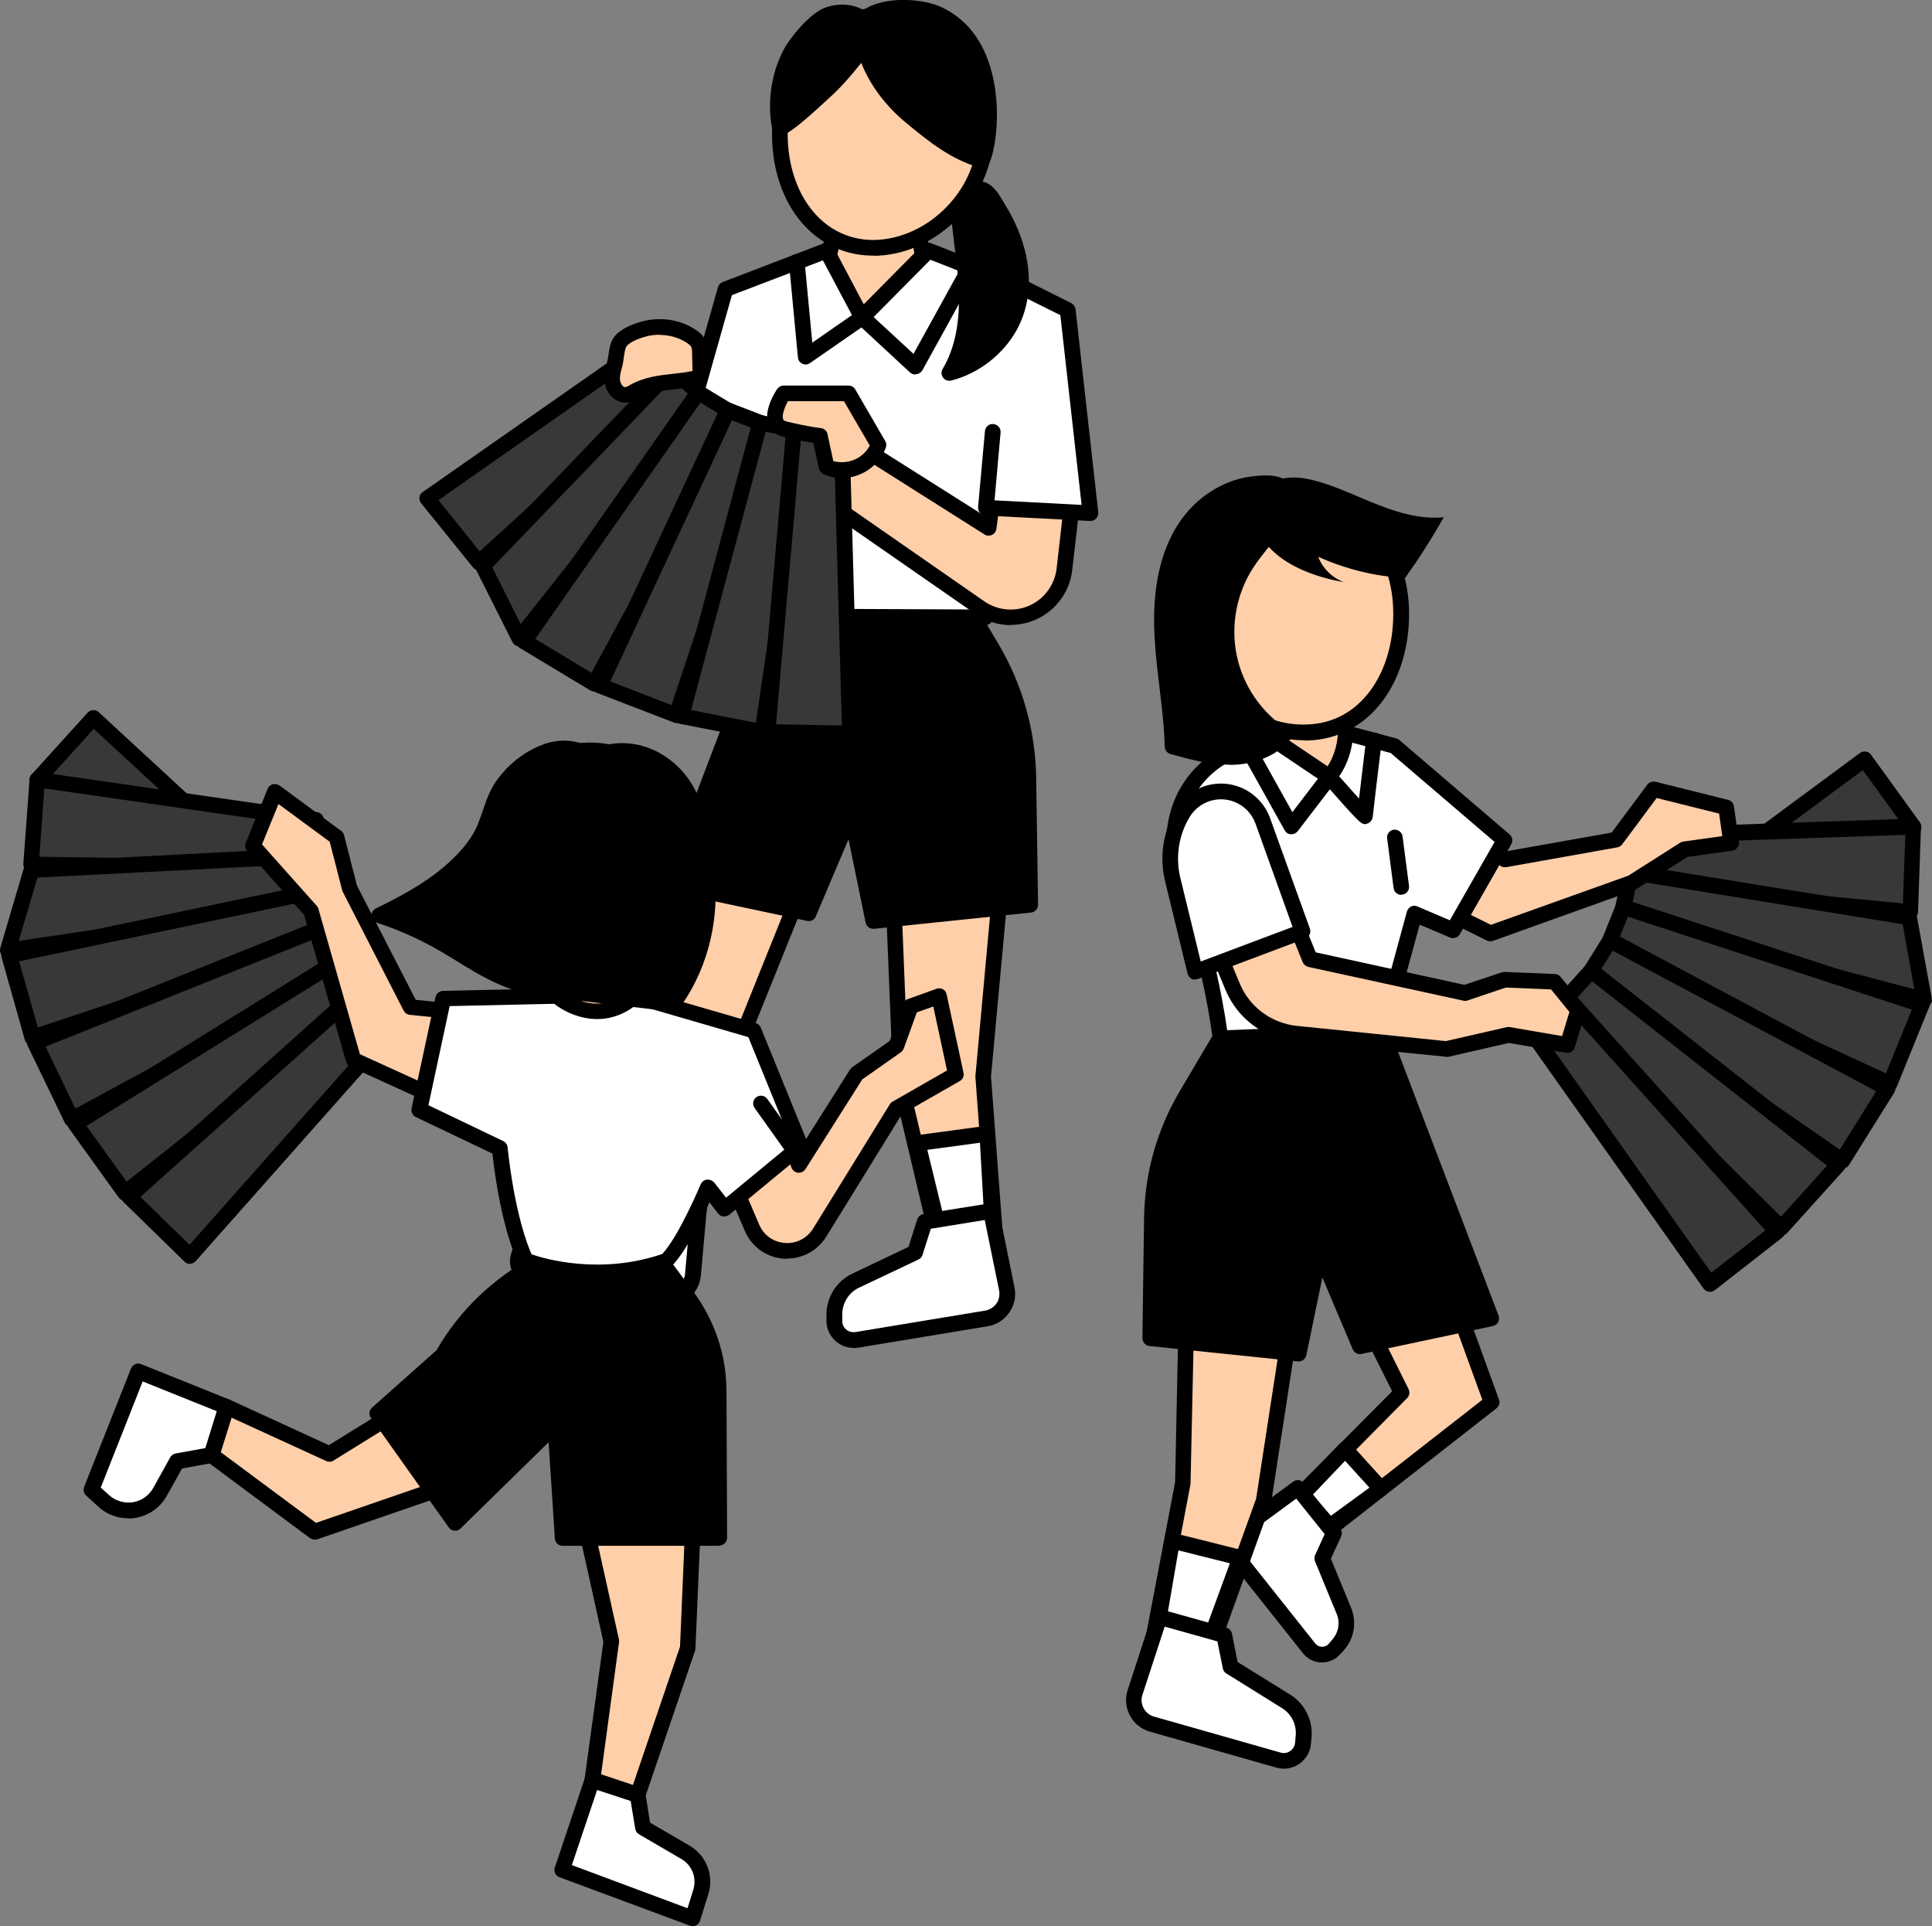 <?xml version="1.0" encoding="UTF-8"?>
<svg id="_圖層_2" data-name="圖層 2" xmlns="http://www.w3.org/2000/svg" viewBox="0 0 92.76 92.47">
  <rect x="0" y="0" width="92.76" height="92.47" fill="#808080" stroke="none"/>
  <defs>
    <style>
      .cls-1 {
        fill: #000;
      }

      .cls-1, .cls-2, .cls-3, .cls-4 {
        stroke-width: 0px;
      }

      .cls-2 {
        fill: #fecfa9;
      }

      .cls-3 {
        fill: #383838;
      }

      .cls-4 {
        fill: #fff;
      }
    </style>
  </defs>
  <g id="_圖層_5" data-name="圖層 5">
    <g>
      <g>
        <g>
          <polygon class="cls-2" points="42.9 43.27 43.26 52.06 45.1 59.81 47.78 59.44 47.2 51.65 48.09 42 42.9 43.27"/>
          <path class="cls-1" d="M45.1,60.18c-.17,0-.32-.12-.37-.29l-1.84-7.75-.36-8.87c0-.18.11-.34.29-.38l5.19-1.26c.12-.03.24,0,.33.08.09.08.14.2.13.32l-.89,9.65.58,7.73c.01.2-.13.37-.32.4l-2.69.36s-.03,0-.05,0ZM43.29,43.56l.34,8.49,1.75,7.34,2-.27-.55-7.44.84-9.19-4.38,1.07Z"/>
        </g>
        <g>
          <polygon class="cls-4" points="47.4 54.43 44.06 54.88 45.01 58.78 47.62 58.36 47.4 54.43"/>
          <path class="cls-1" d="M45.01,59.15c-.17,0-.32-.12-.36-.29l-.95-3.9c-.03-.1,0-.21.05-.3.06-.09.15-.15.26-.16l3.34-.45c.11-.01.21.02.29.08.08.07.13.16.13.27l.22,3.93c.01.19-.12.36-.31.39l-2.61.42s-.04,0-.06,0ZM44.52,55.19l.77,3.16,1.94-.31-.18-3.18-2.52.34Z"/>
        </g>
        <g>
          <path class="cls-4" d="M47.58,58.15l-3.18.51-.47,1.48-2.89,1.37c-.59.3-.96.9-.98,1.56v.33c-.02.58.49,1.02,1.06.93l6.23-1.03c.67-.11,1.11-.75.97-1.41l-.76-3.73Z"/>
          <path class="cls-1" d="M40.98,64.71c-.31,0-.61-.11-.85-.32-.29-.25-.46-.62-.45-1.01v-.33c.03-.8.48-1.52,1.19-1.88l2.75-1.31.42-1.32c.04-.13.16-.23.3-.26l3.18-.51c.21-.03.39.1.43.3l.76,3.74c.08.42,0,.85-.25,1.2-.24.35-.61.59-1.03.66l-6.23,1.03c-.07.01-.14.02-.21.02ZM44.69,58.99l-.4,1.26c-.03.1-.1.18-.2.22l-2.89,1.37c-.45.23-.75.71-.76,1.23v.33c-.01.16.06.32.18.42.12.11.29.15.45.13l6.23-1.03c.22-.04.41-.16.54-.34.13-.18.17-.41.13-.63l-.69-3.38-2.59.42ZM43.93,60.14h0,0Z"/>
        </g>
        <g>
          <polygon class="cls-2" points="33.39 41.79 31.21 50.32 30.75 58.27 33.43 58.69 35.11 51.06 38.73 42.07 33.39 41.79"/>
          <path class="cls-1" d="M33.43,59.06s-.04,0-.06,0l-2.68-.42c-.19-.03-.33-.2-.32-.39l.46-7.95,2.19-8.6c.04-.17.18-.31.38-.28l5.33.28c.12,0,.23.07.3.17.06.1.08.23.03.34l-3.62,8.99-1.66,7.57c-.04.17-.19.29-.37.29ZM31.15,57.95l2,.31,1.6-7.29,3.44-8.56-4.5-.23-2.11,8.23-.43,7.54Z"/>
        </g>
        <g>
          <polygon class="cls-4" points="34.5 53.78 31.18 53.25 30.97 57.26 33.59 57.6 34.5 53.78"/>
          <path class="cls-1" d="M33.59,57.98s-.03,0-.05,0l-2.62-.34c-.19-.03-.34-.2-.33-.39l.21-4.01c0-.11.06-.21.14-.27.08-.07.19-.1.29-.08l3.33.53c.1.02.2.08.25.16.06.09.08.19.05.29l-.91,3.83c-.04.17-.19.29-.37.29ZM31.36,56.93l1.95.25.74-3.1-2.51-.4-.17,3.25Z"/>
        </g>
        <g>
          <path class="cls-4" d="M33.61,57.39l-3.19-.42-.88,1.28-3.16.49c-.65.12-1.18.59-1.38,1.21l-.1.31c-.18.55.19,1.13.76,1.2l6.27.8c.67.09,1.28-.4,1.34-1.07l.34-3.8Z"/>
          <path class="cls-1" d="M32.09,62.65c-.07,0-.14,0-.2-.01l-6.27-.8c-.38-.05-.72-.26-.93-.59s-.26-.73-.14-1.09l.1-.31c.25-.76.89-1.32,1.67-1.47l3.01-.46.79-1.15c.08-.12.22-.18.36-.16l3.19.42c.2.03.34.21.32.41l-.34,3.8c-.04.43-.24.81-.58,1.08-.28.23-.62.34-.98.34ZM30.6,57.37l-.75,1.09c-.06.09-.15.14-.25.16l-3.16.49c-.5.09-.92.46-1.08.96l-.1.31c-.05.16-.03.32.06.46.09.14.23.23.39.25l6.27.8c.22.03.44-.03.61-.17s.28-.34.3-.56l.31-3.44-2.6-.34Z"/>
        </g>
        <g>
          <path class="cls-1" d="M45.9,28.23l1.71,2.89c1.12,1.89,1.72,4.03,1.75,6.23l.09,6.08-7.53.78-1.06-5.18-2.04,4.81-6.65-1.41,5.53-14.51,8.2.32Z"/>
          <path class="cls-1" d="M41.93,44.59c-.18,0-.33-.12-.37-.3l-.82-4-1.57,3.7c-.07.17-.24.26-.42.22l-6.65-1.41c-.11-.02-.2-.09-.25-.19-.05-.1-.06-.21-.02-.31l5.53-14.51c.06-.15.21-.26.37-.24l8.2.32c.13,0,.24.07.31.18l1.71,2.89c1.15,1.94,1.77,4.16,1.8,6.41l.09,6.08c0,.19-.14.36-.34.38l-7.53.78s-.03,0-.04,0ZM40.86,38.65s.02,0,.04,0c.16.02.3.14.33.3l.99,4.85,6.85-.71-.08-5.74c-.03-2.12-.62-4.21-1.7-6.04l-1.61-2.72-7.72-.3-5.28,13.85,5.92,1.26,1.92-4.52c.06-.14.2-.23.35-.23Z"/>
        </g>
        <g>
          <path class="cls-2" d="M39.56,13.4l.55-2.54,3.96-.09.29,2.04s-.47,2.66-1.98,2.7-2.8-.78-2.82-2.1Z"/>
          <path class="cls-1" d="M42.26,15.88c-.94,0-1.79-.31-2.36-.85-.46-.44-.71-1-.72-1.62,0-.03,0-.06,0-.09l.55-2.54c.04-.17.18-.29.36-.3l3.96-.09c.18-.04.35.13.38.32l.29,2.04s0,.08,0,.12c-.02.12-.55,2.96-2.34,3.01-.04,0-.09,0-.13,0ZM39.94,13.44c.02.41.18.76.48,1.05.45.43,1.17.66,1.95.64.96-.03,1.48-1.64,1.62-2.33l-.24-1.65-3.33.08-.48,2.21Z"/>
        </g>
        <g>
          <polygon class="cls-4" points="36.05 20.73 37.2 29.59 47.32 29.64 50.5 19.2 49.03 13.78 44.57 12.03 41.39 15.25 39.69 12.03 34.83 13.89 32.09 23.58 37.21 25.25 36.05 20.73"/>
          <path class="cls-1" d="M47.32,30.01h0l-10.12-.04c-.19,0-.35-.14-.37-.33l-.56-4.3-4.3-1.41c-.19-.06-.3-.27-.24-.46l2.74-9.68c.03-.11.12-.21.23-.25l4.85-1.86c.18-.07.38,0,.46.17l1.46,2.76,2.82-2.85c.11-.11.27-.14.4-.09l4.46,1.75c.11.04.19.14.23.25l1.47,5.42c.02.07.02.14,0,.21l-3.18,10.44c-.05.16-.19.27-.36.27ZM37.53,29.22l9.51.04,3.07-10.07-1.39-5.13-4.05-1.59-3.01,3.04c-.08.09-.21.12-.32.11-.12-.02-.22-.09-.28-.2l-1.55-2.92-4.37,1.67-2.59,9.16,3.61,1.19-.49-3.74c-.03-.2.11-.38.3-.42.19-.04.38.08.43.28l1.16,4.53c.03.13,0,.27-.11.37-.1.09-.24.12-.37.08h-.03s.47,3.61.47,3.61Z"/>
        </g>
        <g>
          <path class="cls-2" d="M47.94,21.73l-.47,3.62-6.4-4.05-4.06.91,10.04,6.97c.83.58,1.93.62,2.8.1h0c.69-.41,1.15-1.13,1.25-1.93l.63-5.48-3.79-.13Z"/>
          <path class="cls-1" d="M48.53,30.01c-.59,0-1.19-.18-1.69-.53l-10.04-6.97c-.12-.08-.18-.23-.15-.38.03-.15.14-.26.29-.29l4.06-.91c.1-.02.2,0,.28.05l5.9,3.73.4-3.04c.02-.19.17-.33.38-.33l3.79.13c.1,0,.2.05.27.13.07.08.1.18.09.29l-.63,5.48c-.1.91-.64,1.74-1.43,2.21-.47.28-.99.42-1.52.42ZM37.92,22.38l9.34,6.49c.71.49,1.65.53,2.4.08.59-.35.99-.97,1.07-1.65l.58-5.08-3.04-.11-.43,3.28c-.02.13-.1.24-.21.29-.12.05-.25.05-.36-.02l-6.26-3.96-3.08.69Z"/>
        </g>
        <g>
          <polyline class="cls-4" points="47.65 20.73 47.32 24.37 52.34 24.64 51.24 14.89 49.03 13.78 47.62 13.23"/>
          <path class="cls-1" d="M52.34,25.01s-.01,0-.02,0l-5.01-.26c-.1,0-.2-.05-.26-.13-.07-.08-.1-.18-.09-.28l.33-3.64c.02-.21.2-.37.41-.34.21.02.36.2.34.41l-.29,3.25,4.18.22-1.02-9.11-2.03-1.01-1.38-.54c-.19-.08-.29-.29-.21-.49.08-.19.29-.29.49-.21l1.41.55,2.24,1.12c.11.06.19.17.21.29l1.09,9.75c.01.11-.02.22-.1.3-.07.08-.17.12-.27.12Z"/>
        </g>
        <g>
          <g>
            <polygon class="cls-3" points="23 27.01 20.51 23.93 31.22 16.44 32.65 18.21 23 27.01"/>
            <path class="cls-1" d="M23,27.38s-.02,0-.03,0c-.1,0-.2-.06-.26-.14l-2.49-3.08c-.07-.08-.09-.18-.08-.29.01-.1.07-.2.16-.25l10.71-7.49c.16-.11.38-.08.51.07l1.43,1.77c.12.15.11.38-.04.51l-9.65,8.8c-.07.06-.16.1-.25.1ZM21.05,24.01l1.98,2.46,9.1-8.29-.99-1.23-10.09,7.06Z"/>
          </g>
          <g>
            <polygon class="cls-3" points="24.94 30.65 23.19 27.17 32.26 17.74 33.98 19.23 24.94 30.65"/>
            <path class="cls-1" d="M24.94,31.03s-.03,0-.04,0c-.13-.01-.24-.09-.3-.21l-1.75-3.48c-.07-.14-.05-.31.06-.43l9.07-9.44c.14-.14.37-.15.52-.02l1.72,1.5c.15.13.17.36.05.51l-9.04,11.42c-.07.09-.18.14-.29.14ZM23.64,27.24l1.36,2.72,8.46-10.68-1.18-1.03-8.64,8.99Z"/>
          </g>
          <g>
            <polygon class="cls-3" points="28.54 32.82 25.15 30.78 33.51 18.83 35.47 20 28.54 32.82"/>
            <path class="cls-1" d="M28.54,33.2c-.07,0-.13-.02-.19-.05l-3.39-2.04c-.09-.05-.15-.14-.17-.24s0-.21.06-.29l8.36-11.95c.11-.16.33-.21.5-.11l1.95,1.18c.17.1.23.32.14.5l-6.92,12.82c-.05.09-.13.16-.23.18-.03,0-.07.01-.1.01ZM25.69,30.67l2.71,1.63,6.57-12.16-1.34-.81-7.93,11.34Z"/>
          </g>
          <g>
            <polygon class="cls-3" points="32.47 34.33 28.78 32.91 34.94 19.69 37.06 20.51 32.47 34.33"/>
            <path class="cls-1" d="M32.47,34.71s-.09,0-.13-.03l-3.69-1.42c-.1-.04-.17-.11-.21-.21-.04-.1-.04-.21,0-.3l6.16-13.22c.08-.18.29-.27.47-.19l2.13.82c.19.07.28.28.22.47l-4.59,13.83c-.03.1-.1.18-.2.22-.05.02-.11.04-.16.04ZM29.29,32.71l2.95,1.14,4.36-13.11-1.46-.56-5.84,12.54Z"/>
          </g>
          <g>
            <polygon class="cls-3" points="36.6 35.14 32.72 34.38 36.49 20.29 38.73 20.73 36.6 35.14"/>
            <path class="cls-1" d="M36.6,35.51s-.05,0-.07,0l-3.88-.76c-.1-.02-.19-.08-.25-.17-.05-.09-.07-.19-.04-.29l3.77-14.09c.05-.19.23-.31.43-.27l2.24.44c.2.04.33.22.3.42l-2.12,14.41c-.01.1-.07.19-.15.25-.06.05-.14.07-.22.07ZM33.19,34.09l3.1.61,2.01-13.67-1.54-.3-3.58,13.36Z"/>
          </g>
          <g>
            <polygon class="cls-3" points="40.81 35.21 36.86 35.14 38.12 20.61 40.4 20.65 40.81 35.21"/>
            <path class="cls-1" d="M40.81,35.59h0l-3.96-.07c-.1,0-.2-.05-.27-.12-.07-.08-.1-.18-.1-.28l1.27-14.53c.02-.2.19-.36.38-.34l2.28.04c.2,0,.36.16.37.36l.41,14.56c0,.1-.04.2-.11.27-.07.07-.17.11-.27.11ZM37.26,34.77l3.16.06-.39-13.81-1.57-.03-1.2,13.78Z"/>
          </g>
        </g>
        <g>
          <path class="cls-2" d="M42.18,21.36l-1.44-2.48h-3.12s-.99,1.46.08,1.72,1.66.32,1.66.32l.33,1.51.08.03c.97.36,2.04-.13,2.41-1.1h0Z"/>
          <path class="cls-1" d="M40.42,22.95c-.26,0-.52-.04-.78-.14-.12-.04-.29-.18-.32-.3l-.27-1.25c-.28-.04-.77-.13-1.44-.29-.45-.11-.63-.38-.71-.58-.26-.67.3-1.54.41-1.71.07-.1.19-.17.31-.17h3.12c.13,0,.26.07.32.18l1.44,2.48c.06.1.07.21.03.32-.34.9-1.2,1.46-2.11,1.46ZM40.01,22.14c.73.18,1.43-.14,1.75-.75l-1.24-2.13h-2.69c-.16.29-.3.68-.23.86,0,.02.03.09.19.12,1.02.25,1.6.31,1.61.31.16.02.3.13.33.29l.28,1.3Z"/>
        </g>
        <path class="cls-1" d="M43.94,17.98c-.09,0-.18-.04-.25-.1l-2.33-2.16-2.47,1.71c-.11.08-.25.09-.37.03s-.2-.17-.21-.3l-.43-4.55c-.02-.21.13-.39.34-.41.2-.01.39.13.41.34l.37,3.91,2.19-1.52c.14-.1.34-.09.47.03l2.2,2.03,2.41-4.37c.1-.18.33-.25.51-.15.18.1.25.33.15.51l-2.64,4.79c-.06.1-.15.17-.27.19-.02,0-.04,0-.06,0Z"/>
        <g>
          <path class="cls-1" d="M48.91,12.36c.24,1.12.15,2.27-.43,3.32-.61,1.09-1.68,1.91-2.89,2.22.63-1.06.84-2.32.83-3.55s-.21-2.45-.34-3.67c-.04-.38-.07-.79.1-1.13s.62-.6,1-.46c.36.13.59.62.78.93.44.72.79,1.52.96,2.34Z"/>
          <path class="cls-1" d="M45.58,18.28c-.12,0-.23-.05-.3-.15-.09-.12-.1-.29-.02-.42.52-.87.79-2,.78-3.35,0-.87-.11-1.75-.22-2.61-.04-.34-.08-.68-.12-1.02-.04-.44-.07-.91.13-1.33.23-.48.88-.86,1.46-.65.43.15.69.6.88.93l.09.15c.49.79.84,1.64,1.01,2.46h0c.27,1.3.11,2.54-.47,3.58-.66,1.17-1.83,2.07-3.13,2.4-.03,0-.06.01-.09.01ZM46.95,9.43c-.17,0-.37.14-.44.29-.12.25-.1.58-.06.93.04.34.08.67.12,1.01.11.88.22,1.79.22,2.7,0,1.09-.15,2.05-.47,2.87.76-.38,1.41-.99,1.83-1.73.5-.9.63-1.93.39-3.06h0c-.15-.74-.47-1.5-.91-2.22l-.1-.17c-.13-.22-.32-.54-.49-.6-.03,0-.06-.01-.09-.01Z"/>
        </g>
        <g>
          <path class="cls-2" d="M37.44,6.15c-.09,3.09,1.62,5.65,4.35,5.74s5.43-2.35,5.53-5.44-2.04-5.67-4.77-5.75c-2.73-.08-5.01,2.36-5.11,5.45Z"/>
          <path class="cls-1" d="M41.92,12.27s-.1,0-.14,0c-2.83-.08-4.82-2.66-4.71-6.12.05-1.59.64-3.06,1.67-4.16,1.04-1.11,2.39-1.68,3.83-1.65,2.93.09,5.23,2.84,5.13,6.14-.05,1.57-.72,3.05-1.89,4.17-1.09,1.04-2.5,1.63-3.88,1.63ZM37.82,6.17c-.09,3.03,1.59,5.28,3.99,5.35,1.2.03,2.49-.48,3.48-1.43,1.03-.98,1.62-2.28,1.66-3.65.09-2.88-1.89-5.29-4.41-5.36-1.17-.04-2.37.47-3.26,1.42-.9.96-1.42,2.27-1.46,3.67h0Z"/>
        </g>
        <g>
          <path class="cls-1" d="M39.6,4.38c.7-.64,1.29-1.39,1.87-2.15.36,1.34,1.21,2.51,2.29,3.39,1.07.88,2.05,1.67,3.38,2.07.4-.7,1.04-5.5-2.07-6.99-.93-.45-2.82-.51-3.59.24-.49-.38-1.17-.43-1.74-.22-.58.21-1.48,1.27-1.77,1.81-.98,1.84-.52,3.61-.52,3.61.57-.26,1.7-1.35,2.16-1.77Z"/>
          <path class="cls-1" d="M47.14,8.07s-.07,0-.11-.02c-1.41-.42-2.43-1.25-3.5-2.13-.99-.81-1.75-1.82-2.18-2.9-.48.6-.95,1.15-1.49,1.64l-.23.21c-.75.69-1.53,1.39-2.02,1.62-.1.05-.22.05-.32,0-.1-.05-.17-.14-.2-.25-.02-.08-.48-1.94.55-3.88.28-.54,1.24-1.72,1.97-1.99.63-.23,1.31-.19,1.85.11,1.01-.69,2.87-.56,3.78-.12,1.11.54,1.89,1.49,2.3,2.84.61,1.97.23,4.17-.07,4.68-.07.12-.19.19-.32.19ZM41.47,1.86s.05,0,.07,0c.14.03.25.13.29.27.32,1.18,1.08,2.32,2.16,3.2.93.76,1.81,1.48,2.91,1.88.18-.67.37-2.28-.1-3.8-.35-1.14-.99-1.94-1.91-2.38-.88-.42-2.57-.41-3.17.18-.13.13-.34.14-.49.03-.36-.28-.89-.34-1.38-.16-.43.16-1.27,1.09-1.57,1.64-.58,1.1-.61,2.18-.56,2.8.46-.34,1.03-.88,1.39-1.2l.23-.21h0c.66-.6,1.22-1.3,1.83-2.1.07-.09.18-.15.3-.15Z"/>
        </g>
        <g>
          <path class="cls-2" d="M33.19,16.14c.13.08.25.18.32.31.09.16.1.35.1.54,0,.32.02.63.02.95,0,.05,0,.11-.03.14-.03.03-.07.05-.12.06-.99.26-2.09.13-2.98.62-.13.07-.26.16-.41.18-.3.04-.58-.21-.67-.51s-.02-.61.07-.9c.1-.34.08-.84.27-1.12.21-.31.74-.51,1.08-.6.78-.22,1.65-.12,2.33.33Z"/>
          <path class="cls-1" d="M30.03,19.33c-.46,0-.84-.38-.96-.79-.11-.39-.03-.78.07-1.11.03-.11.05-.24.07-.37.04-.28.08-.6.26-.86.27-.39.85-.62,1.29-.75.91-.26,1.89-.12,2.64.38h0c.14.09.32.23.44.44.14.25.15.52.15.71l.02.95c0,.07,0,.24-.11.39-.11.13-.24.17-.31.18-.41.11-.82.15-1.22.19-.61.07-1.19.13-1.67.4-.19.11-.34.2-.54.23-.04,0-.08,0-.12,0ZM31.67,16.07c-.24,0-.48.03-.71.1-.43.12-.77.3-.88.46-.07.1-.1.33-.13.54-.02.17-.05.34-.09.48-.07.23-.13.49-.07.69.04.13.14.27.25.24.05,0,.13-.05.21-.1.69-.38,1.37-.46,2.03-.53.34-.04.66-.07.97-.14l-.02-.81c0-.13,0-.28-.05-.36-.04-.07-.13-.13-.2-.18-.38-.25-.84-.38-1.31-.38Z"/>
        </g>
      </g>
      <g>
        <g>
          <g>
            <polygon class="cls-3" points="9.77 40.44 1.79 37.42 4.48 34.45 9.67 39.25 9.77 40.44"/>
            <path class="cls-1" d="M9.77,40.81s-.09,0-.13-.02l-7.98-3.01c-.12-.04-.2-.14-.23-.26-.03-.12,0-.25.09-.34l2.69-2.97c.07-.07.16-.12.26-.12.1,0,.2.03.27.1l5.19,4.79c.07.06.11.15.12.24l.1,1.19c.01.13-.04.25-.15.33-.07.05-.15.08-.23.08ZM2.44,37.27l6.91,2.61-.04-.45-4.81-4.44-2.06,2.28Z"/>
          </g>
          <g>
            <polygon class="cls-3" points="1.49 41.5 1.79 37.42 15.17 39.35 15 41.7 1.49 41.5"/>
            <path class="cls-1" d="M15,42.08h0l-13.51-.2c-.1,0-.2-.05-.27-.12-.07-.08-.1-.18-.1-.28l.3-4.08c0-.1.06-.2.14-.26.08-.06.18-.1.29-.08l13.38,1.93c.19.03.33.2.32.4l-.17,2.35c-.01.2-.18.35-.37.35ZM1.89,41.13l12.76.19.12-1.65-12.64-1.82-.24,3.28Z"/>
          </g>
          <g>
            <polygon class="cls-3" points=".37 45.63 1.52 41.76 15.05 41.07 15.28 43.41 .37 45.63"/>
            <path class="cls-1" d="M.37,46c-.11,0-.21-.05-.28-.13-.08-.1-.11-.23-.08-.35l1.14-3.86c.04-.15.18-.26.34-.27l13.53-.7c.18-.04.37.14.39.34l.24,2.34c.02.2-.12.38-.32.41L.43,46s-.04,0-.06,0ZM1.8,42.13l-.9,3.04,13.97-2.07-.16-1.63-12.9.66Z"/>
          </g>
          <g>
            <polygon class="cls-3" points="1.56 49.82 .45 45.88 15.22 42.78 15.86 45.05 1.56 49.82"/>
            <path class="cls-1" d="M1.56,50.19c-.06,0-.12-.01-.18-.04-.09-.05-.16-.13-.19-.23l-1.11-3.94c-.03-.1-.01-.21.04-.3s.14-.15.24-.17l14.77-3.1c.19-.03.38.07.44.27l.64,2.27c.05.19-.05.39-.24.46l-14.3,4.77s-.08.02-.12.02ZM.92,46.16l.9,3.17,13.58-4.53-.45-1.59-14.03,2.94Z"/>
          </g>
          <g>
            <polygon class="cls-3" points="3.45 53.74 1.68 50.05 15.68 44.44 16.71 46.56 3.45 53.74"/>
            <path class="cls-1" d="M3.45,54.11s-.08,0-.12-.02c-.1-.03-.18-.1-.22-.19l-1.78-3.69c-.04-.09-.05-.2-.01-.3s.11-.17.21-.21l14.01-5.61c.18-.07.39,0,.48.18l1.02,2.12c.09.18.02.4-.16.49l-13.25,7.18c-.06.03-.12.04-.18.04ZM2.19,50.25l1.43,2.97,12.59-6.82-.72-1.48-13.31,5.33Z"/>
          </g>
          <g>
            <polygon class="cls-3" points="6 57.27 3.61 53.95 16.43 45.99 17.8 47.9 6 57.27"/>
            <path class="cls-1" d="M6,57.64s-.03,0-.05,0c-.1-.01-.19-.07-.25-.15l-2.39-3.32c-.06-.08-.08-.19-.06-.29.02-.1.08-.19.17-.25l12.82-7.96c.17-.11.39-.06.5.1l1.38,1.91c.12.16.09.39-.07.51l-11.8,9.37c-.07.05-.15.08-.23.08ZM4.15,54.05l1.93,2.68,11.22-8.9-.96-1.34-12.18,7.56Z"/>
          </g>
          <g>
            <polygon class="cls-3" points="9.12 60.31 6.19 57.45 17.43 47.39 19.12 49.03 9.12 60.31"/>
            <path class="cls-1" d="M9.12,60.68c-.1,0-.19-.04-.26-.11l-2.93-2.86c-.07-.07-.12-.17-.11-.28,0-.1.05-.2.12-.27l11.24-10.07c.15-.13.37-.13.51.01l1.69,1.64c.14.14.15.37.02.52l-10,11.28c-.07.08-.16.12-.27.13h-.01ZM6.74,57.46l2.36,2.3,9.5-10.71-1.18-1.15-10.68,9.56Z"/>
          </g>
        </g>
        <g>
          <g>
            <g>
              <rect class="cls-2" x="26.75" y="45.93" width="3.73" height="4.38"/>
              <path class="cls-1" d="M30.47,50.68h-3.73c-.21,0-.38-.17-.38-.38v-4.38c0-.21.17-.38.38-.38h3.73c.21,0,.38.17.38.38v4.38c0,.21-.17.38-.38.38ZM27.12,49.93h2.98v-3.63h-2.98v3.63Z"/>
            </g>
            <g>
              <path class="cls-2" d="M33.5,41.66c.1,3.2-1.68,5.85-4.5,5.93-2.82.08-5.62-2.43-5.72-5.63-.1-3.2,2.11-5.86,4.94-5.95s5.19,2.44,5.28,5.64Z"/>
              <path class="cls-1" d="M28.86,47.97c-3.09,0-5.85-2.76-5.95-5.99-.1-3.4,2.28-6.24,5.3-6.33,1.49-.03,2.88.56,3.95,1.71,1.06,1.13,1.67,2.66,1.72,4.3.05,1.66-.39,3.21-1.23,4.37-.89,1.22-2.18,1.91-3.64,1.95-.05,0-.1,0-.15,0ZM28.36,36.4s-.08,0-.13,0c-2.61.08-4.66,2.57-4.57,5.56.09,2.89,2.6,5.38,5.33,5.26,1.24-.04,2.29-.61,3.05-1.65.74-1.02,1.13-2.4,1.08-3.9h0c-.04-1.46-.58-2.81-1.52-3.81-.89-.95-2.04-1.47-3.25-1.47Z"/>
            </g>
            <g>
              <path class="cls-4" d="M10.15,69.86l-1.65.3-.81,1.46c-.55.98-1.87,1.2-2.7.44l-.59-.53,2.25-5.68,4.23,1.7-.72,2.32Z"/>
              <path class="cls-1" d="M6.15,72.89c-.52,0-1.03-.19-1.42-.55l-.59-.54c-.12-.1-.15-.27-.1-.42l2.25-5.68c.04-.09.11-.17.2-.21.09-.04.2-.04.29,0l4.23,1.7c.18.07.28.27.22.46l-.72,2.32c-.04.13-.15.23-.29.26l-1.48.27-.73,1.31c-.32.57-.87.96-1.51,1.06-.12.02-.23.03-.35.03ZM4.84,71.42l.4.36c.31.28.73.4,1.14.34.42-.07.77-.32.98-.69l.81-1.46c.05-.1.15-.17.26-.19l1.43-.26.55-1.77-3.56-1.43-2.01,5.09ZM10.15,69.86h0,0Z"/>
            </g>
            <g>
              <polygon class="cls-2" points="18.74 67.98 15.8 69.8 10.87 67.54 10.15 69.86 15.1 73.54 21.42 71.35 18.74 67.98"/>
              <path class="cls-1" d="M15.1,73.91c-.08,0-.16-.03-.22-.07l-4.95-3.68c-.13-.09-.18-.26-.13-.41l.72-2.32c.03-.1.11-.19.21-.23.1-.04.21-.04.31,0l4.75,2.18,2.76-1.71c.16-.1.37-.06.49.09l2.68,3.37c.08.1.1.22.07.34-.03.12-.12.21-.24.25l-6.32,2.18s-.08.02-.12.02ZM10.59,69.71l4.58,3.4,5.63-1.94-2.14-2.69-2.65,1.64c-.11.07-.24.07-.35.02l-4.54-2.08-.52,1.66Z"/>
            </g>
            <g>
              <path class="cls-4" d="M30.62,86.17l.25,1.57,2.04,1.19c.66.38.96,1.17.74,1.9l-.4,1.28-6.27-2.33,1.45-4.32,2.18.72Z"/>
              <path class="cls-1" d="M33.26,92.47s-.09,0-.13-.02l-6.27-2.33c-.19-.07-.29-.28-.22-.47l1.45-4.32c.07-.2.28-.31.47-.24l2.18.72c.13.04.23.16.25.3l.22,1.39,1.89,1.1c.81.47,1.19,1.43.91,2.33l-.4,1.28c-.03.1-.1.18-.19.23-.05.03-.11.04-.17.04ZM27.46,89.54l5.55,2.07.28-.9c.17-.56-.06-1.16-.57-1.46l-2.04-1.19c-.1-.06-.16-.15-.18-.26l-.22-1.34-1.61-.53-1.22,3.63Z"/>
            </g>
            <g>
              <polygon class="cls-2" points="33.26 73.52 33.02 79.12 30.62 86.17 28.44 85.44 29.35 78.81 28.13 73.33 33.26 73.52"/>
              <path class="cls-1" d="M30.62,86.54s-.08,0-.12-.02l-2.18-.72c-.17-.06-.28-.23-.25-.41l.9-6.57-1.2-5.41c-.03-.11,0-.23.08-.32.07-.09.18-.12.3-.13l5.12.18c.1,0,.19.05.26.12s.1.17.1.27l-.24,5.61s0,.07-.02.11l-2.4,7.04c-.05.16-.2.25-.35.25ZM28.86,85.18l1.53.51,2.26-6.64.22-5.18-4.26-.15,1.11,5s.01.09,0,.13l-.86,6.33Z"/>
            </g>
            <g>
              <path class="cls-1" d="M31.78,60.64c-3.1.94-5.94,0-5.94,0h0c-1.95,1.03-3.54,2.57-4.59,4.43l-3.14,2.79,3.73,5.26,4.82-4.71.35,5.44h7.52l-.03-7.07c0-1.63-.55-3.23-1.54-4.56l-1.17-1.57Z"/>
              <path class="cls-1" d="M34.53,74.21h-7.52c-.2,0-.36-.15-.37-.35l-.3-4.62-4.23,4.14c-.08.08-.18.12-.3.1-.11,0-.21-.07-.27-.16l-3.73-5.25c-.11-.16-.09-.37.06-.5l3.09-2.75c1.09-1.9,2.72-3.47,4.71-4.52.09-.05.2-.06.29-.03.03,0,2.78.89,5.72,0,.15-.05.31,0,.41.13l1.17,1.57c1.05,1.41,1.61,3.06,1.62,4.78l.03,7.07c0,.1-.04.2-.11.27s-.17.11-.27.11ZM27.36,73.46h6.79l-.03-6.69c0-1.56-.51-3.06-1.47-4.34l-1.02-1.37c-2.69.74-5.12.15-5.76-.03-1.83,1-3.31,2.45-4.31,4.21-.02.04-.05.07-.08.1l-2.89,2.56,3.28,4.62,4.5-4.41c.11-.1.26-.13.4-.08.14.05.23.18.24.33l.33,5.09Z"/>
            </g>
            <g>
              <polyline class="cls-2" points="24.91 48.87 19.73 48.34 16.79 42.61 16.17 40.19 13.22 38.01 12.16 40.61 14.95 43.74 16.99 50.88 25.89 54.93"/>
              <path class="cls-1" d="M25.89,55.3c-.05,0-.1-.01-.16-.03l-8.9-4.05c-.1-.05-.18-.13-.21-.24l-2.02-7.06-2.73-3.06c-.1-.11-.12-.26-.07-.39l1.05-2.6c.04-.11.13-.19.25-.22.11-.03.23,0,.32.06l2.96,2.18c.07.05.12.12.14.21l.62,2.42,2.82,5.48,4.98.51c.21.02.36.21.33.41-.02.21-.21.34-.41.33l-5.18-.53c-.13-.01-.24-.09-.3-.2l-2.94-5.74-.61-2.37-2.46-1.81-.79,1.94,2.63,2.95s.07.09.08.15l1.99,6.97,8.74,3.98c.19.09.27.31.19.5-.06.14-.2.22-.34.22Z"/>
            </g>
            <g>
              <path class="cls-2" d="M34.53,49.52l1.8.79,2.04,5.62,2.77-4.37,1.91-1.34.69-1.9,1.36-.49.81,3.76-2.86,1.64-3.68,5.96c-.39.63-1.11.96-1.83.85h0c-.63-.09-1.17-.51-1.42-1.1l-1.57-3.67v-5.75Z"/>
              <path class="cls-1" d="M37.8,60.43c-.11,0-.22,0-.33-.02-.77-.11-1.41-.61-1.71-1.32l-1.57-3.67s-.03-.1-.03-.15v-5.75c0-.13.06-.25.16-.31.11-.07.24-.08.36-.03l1.79.79c.09.04.17.12.2.21l1.78,4.9,2.36-3.73s.06-.08.1-.11l1.81-1.27.65-1.79c.04-.1.12-.19.23-.22l1.36-.49c.1-.04.21-.03.31.02.09.05.16.14.18.25l.81,3.76c.04.16-.04.32-.18.4l-2.78,1.59-3.63,5.88c-.41.66-1.12,1.05-1.88,1.05ZM34.91,55.19l1.54,3.6c.2.47.62.8,1.13.87.58.09,1.15-.18,1.46-.68l3.68-5.96c.03-.05.08-.1.13-.13l2.62-1.5-.66-3.07-.79.28-.63,1.74c-.03.07-.07.13-.14.18l-1.85,1.3-2.73,4.31c-.08.12-.21.18-.36.17-.14-.02-.26-.11-.31-.25l-1.99-5.47-1.12-.49v5.1Z"/>
            </g>
            <g>
              <path class="cls-4" d="M20.15,53.28l1.15-5.34,5.45-.12s1.86,1.66,3.73,0l5.73,1.66,2.25,5.53-3.66,3.02-.81-1.04s-1.1,2.64-1.98,3.52c-3.62,1.28-6.75,0-6.75,0,0,0-.84-1.54-1.26-5.39l-3.86-1.84Z"/>
              <path class="cls-1" d="M28.64,61.47c-2.02,0-3.44-.57-3.53-.6-.08-.03-.15-.09-.19-.17-.04-.06-.85-1.59-1.28-5.32l-3.67-1.75c-.16-.07-.24-.25-.21-.42l1.15-5.34c.04-.17.18-.29.36-.3l5.45-.12c.09,0,.19.03.26.09.07.06,1.64,1.41,3.23,0,.1-.08.23-.11.35-.08l5.73,1.66c.11.03.2.11.24.22l2.25,5.53c.06.15.02.33-.11.43l-3.66,3.02c-.08.06-.18.09-.28.08-.1-.01-.19-.06-.25-.14l-.42-.54c-.39.85-1.14,2.39-1.81,3.06-.04.04-.09.07-.14.09-1.26.45-2.46.59-3.49.59ZM25.53,60.22c.61.21,3.28,1,6.27-.02.81-.88,1.83-3.32,1.84-3.34.05-.12.16-.21.3-.23.13-.01.26.04.35.14l.57.73,3.15-2.6-2.08-5.11-5.37-1.56c-1.54,1.23-3.18.57-3.95-.04l-5.02.11-1.02,4.76,3.59,1.72c.12.06.2.17.21.3.34,3.13.96,4.71,1.15,5.13Z"/>
            </g>
            <g>
              <path class="cls-1" d="M24.39,37.37c-.65.75-.74,1.46-1.09,2.31-.38.92-1.16,1.74-1.92,2.35-.95.78-2.05,1.36-3.16,1.9,1.22.4,2.4.95,3.5,1.63,1.52.94,2.68,1.7,4.48,1.91,1.95.23,3.9.45,5.84.68.09.01.19.02.27-.02.07-.03.11-.1.15-.16,1.25-1.81,1.75-4.09,1.45-6.26-.27-1.9-.41-3.93-2.17-5.11-.96-.64-2.29-.79-3.28-.19-.56-.53-1.44-.61-2.17-.37s-1.38.72-1.9,1.32Z"/>
              <path class="cls-1" d="M32.16,48.54c-.06,0-.12,0-.17-.01l-5.84-.68c-1.8-.21-2.96-.93-4.43-1.84l-.2-.12c-1.07-.66-2.22-1.2-3.42-1.59-.15-.05-.25-.18-.26-.33s.07-.3.21-.36c1.05-.51,2.15-1.09,3.09-1.85.91-.74,1.52-1.48,1.81-2.21.09-.23.17-.45.24-.66.2-.59.39-1.15.91-1.75.58-.68,1.3-1.17,2.06-1.43.83-.28,1.71-.17,2.33.27,1.04-.5,2.38-.38,3.44.33,1.77,1.18,2.03,3.08,2.28,4.92l.06.44c.32,2.29-.23,4.67-1.51,6.53-.05.07-.13.2-.29.28-.11.06-.22.07-.32.07ZM19.17,43.88c.96.37,1.88.83,2.74,1.37l.2.12c1.39.86,2.49,1.54,4.12,1.73l5.84.68c1.24-1.72,1.75-3.91,1.45-6.01l-.06-.45c-.24-1.75-.46-3.41-1.95-4.4-.9-.6-2.06-.68-2.88-.18-.14.09-.33.07-.45-.05-.42-.39-1.14-.5-1.79-.28-.65.22-1.23.63-1.73,1.21h0c-.42.49-.58.96-.77,1.51-.08.22-.16.46-.26.7-.34.84-1.03,1.68-2.03,2.5-.76.62-1.6,1.11-2.44,1.55ZM24.39,37.37h0,0Z"/>
            </g>
          </g>
          <path class="cls-1" d="M37.95,55.33c-.12,0-.23-.05-.31-.16l-1.41-1.98c-.12-.17-.08-.4.09-.52.17-.12.4-.08.52.09l1.41,1.98c.12.17.08.4-.09.52-.07.05-.14.07-.22.07Z"/>
        </g>
      </g>
      <g>
        <g>
          <g>
            <polygon class="cls-3" points="83.61 41.81 91.87 39.69 89.52 36.44 83.84 40.64 83.61 41.81"/>
            <path class="cls-1" d="M83.61,42.19c-.09,0-.19-.04-.26-.1-.09-.09-.13-.22-.11-.34l.23-1.17c.02-.09.07-.17.15-.23l5.68-4.2c.08-.06.18-.08.28-.07.1.01.19.07.25.15l2.35,3.25c.07.1.09.23.05.35-.04.12-.14.21-.26.24l-8.26,2.12s-.06.01-.09.01ZM84.18,40.86l-.09.44,7.15-1.84-1.8-2.49-5.26,3.89Z"/>
          </g>
          <g>
            <polygon class="cls-3" points="91.72 43.78 91.87 39.69 78.36 40.15 78.27 42.5 91.72 43.78"/>
            <path class="cls-1" d="M91.72,44.15s-.02,0-.04,0l-13.45-1.28c-.2-.02-.35-.19-.34-.39l.08-2.36c0-.2.17-.35.36-.36l13.51-.46c.09,0,.21.04.28.11.07.07.11.17.11.28l-.14,4.09c0,.1-.05.2-.13.27-.07.06-.16.09-.25.09ZM78.66,42.16l12.7,1.21.12-3.29-12.76.43-.06,1.65Z"/>
          </g>
          <g>
            <polygon class="cls-3" points="92.38 48 91.67 44.03 78.3 41.86 77.81 44.17 92.38 48"/>
            <path class="cls-1" d="M92.38,48.37s-.06,0-.1-.01l-14.58-3.83c-.19-.05-.31-.24-.27-.44l.49-2.3c.04-.2.23-.33.43-.29l13.37,2.17c.16.03.28.15.31.3l.72,3.96c.02.13-.02.25-.11.34-.07.06-.16.1-.25.1ZM78.25,43.9l13.66,3.59-.56-3.12-12.75-2.07-.34,1.61Z"/>
          </g>
          <g>
            <polygon class="cls-3" points="90.75 52.03 92.28 48.24 77.94 43.55 77.06 45.73 90.75 52.03"/>
            <path class="cls-1" d="M90.75,52.41c-.05,0-.11-.01-.16-.03l-13.69-6.3c-.18-.08-.27-.3-.19-.48l.88-2.19c.07-.18.28-.28.46-.22l14.34,4.69c.1.03.18.1.22.2.04.09.05.2,0,.3l-1.54,3.79c-.04.09-.11.17-.21.21-.04.02-.09.03-.14.03ZM77.54,45.54l13.01,5.99,1.24-3.06-13.63-4.46-.62,1.53Z"/>
          </g>
          <g>
            <polygon class="cls-3" points="88.44 55.72 90.61 52.25 77.3 45.14 76.05 47.14 88.44 55.72"/>
            <path class="cls-1" d="M88.44,56.1c-.08,0-.15-.02-.21-.07l-12.39-8.58c-.16-.11-.21-.34-.1-.51l1.25-2c.11-.17.32-.22.5-.13l13.31,7.11c.09.05.16.13.19.23s.01.21-.04.3l-2.17,3.47c-.05.09-.14.15-.24.17-.02,0-.05,0-.08,0ZM76.56,47.04l11.77,8.15,1.75-2.8-12.65-6.75-.87,1.4Z"/>
          </g>
          <g>
            <polygon class="cls-3" points="85.52 58.96 88.26 55.92 76.39 46.6 74.81 48.35 85.52 58.96"/>
            <path class="cls-1" d="M85.52,59.33c-.1,0-.19-.04-.26-.11l-10.71-10.6c-.14-.14-.15-.37-.01-.52l1.58-1.75c.13-.15.36-.17.51-.04l11.87,9.31c.08.06.13.16.14.26,0,.1-.03.21-.1.28l-2.74,3.04c-.07.08-.17.12-.27.12h-.01ZM75.33,48.34l10.18,10.07,2.21-2.45-11.28-8.85-1.1,1.23Z"/>
          </g>
          <g>
            <polygon class="cls-3" points="82.09 61.63 85.31 59.12 75.24 47.88 73.38 49.33 82.09 61.63"/>
            <path class="cls-1" d="M82.09,62.01s-.04,0-.05,0c-.1-.01-.19-.07-.25-.15l-8.71-12.3c-.12-.16-.08-.39.08-.51l1.86-1.45c.15-.12.38-.1.51.05l10.08,11.23c.07.08.1.18.09.28,0,.1-.06.2-.14.26l-3.23,2.52c-.07.05-.15.08-.23.08ZM73.89,49.41l8.27,11.69,2.6-2.03-9.57-10.67-1.3,1.01Z"/>
          </g>
        </g>
        <g>
          <polygon class="cls-2" points="69.87 62.57 71.6 67.33 63.68 73.52 62.01 72.19 67.28 66.87 65.71 63.71 69.87 62.57"/>
          <path class="cls-1" d="M63.68,73.89c-.08,0-.16-.03-.23-.08l-1.67-1.33c-.08-.07-.14-.17-.14-.27,0-.11.03-.21.11-.29l5.09-5.13-1.46-2.92c-.05-.1-.05-.22,0-.32.05-.1.14-.18.24-.21l4.17-1.14c.19-.06.38.05.45.23l1.73,4.76c.06.15,0,.32-.12.42l-7.92,6.19c-.07.05-.15.08-.23.08ZM62.57,72.16l1.12.88,7.48-5.84-1.52-4.18-3.39.92,1.37,2.75c.07.14.04.32-.07.43l-4.98,5.03Z"/>
        </g>
        <g>
          <polygon class="cls-4" points="64.59 69.57 66.31 71.47 63.84 73.27 62.53 71.74 64.59 69.57"/>
          <path class="cls-1" d="M63.84,73.65c-.11,0-.21-.04-.29-.13l-1.31-1.53c-.12-.15-.12-.36.01-.5l2.06-2.17c.07-.08.19-.09.28-.12.1,0,.2.05.27.12l1.72,1.9c.07.08.11.18.09.29-.01.11-.07.2-.15.26l-2.47,1.8c-.07.05-.14.07-.22.07ZM63.03,71.76l.87,1.01,1.85-1.35-1.17-1.29-1.55,1.63Z"/>
        </g>
        <g>
          <path class="cls-4" d="M62.31,71.42l1.74,2.17-.55,1.22,1.05,2.56c.2.53.09,1.14-.28,1.57l-.18.21c-.33.38-.92.37-1.23-.03l-3.4-4.28c-.36-.46-.27-1.12.2-1.47l2.66-1.95Z"/>
          <path class="cls-1" d="M63.48,79.81s-.02,0-.03,0c-.35,0-.67-.17-.89-.44l-3.4-4.28c-.24-.3-.34-.68-.29-1.06.05-.38.25-.72.56-.95l2.66-1.95c.16-.12.39-.09.51.07l1.74,2.17c.09.11.11.26.05.39l-.49,1.07.99,2.41c.25.67.12,1.42-.34,1.95l-.19.21c-.22.26-.55.41-.89.41ZM62.24,71.94l-2.37,1.74c-.14.11-.24.26-.26.44-.02.18.02.35.14.5l3.4,4.28c.08.1.2.16.32.16.13,0,.25-.05.33-.15l.18-.21c.28-.33.37-.78.21-1.19l-1.05-2.55c-.04-.1-.04-.2,0-.3l.46-1.01-1.37-1.71Z"/>
        </g>
        <g>
          <polygon class="cls-2" points="62.01 63.38 60.66 72.07 57.96 79.56 55.33 78.9 56.79 71.22 57 61.53 62.01 63.38"/>
          <path class="cls-1" d="M57.96,79.94s-.06,0-.09-.01l-2.63-.67c-.19-.05-.31-.24-.28-.43l1.46-7.68.2-9.62c0-.12.06-.23.16-.3.1-.07.23-.08.34-.04l5.01,1.84c.17.06.27.23.24.41l-1.34,8.7-2.72,7.56c-.05.15-.2.25-.35.25ZM55.76,78.62l1.96.5,2.59-7.17,1.28-8.32-4.23-1.55-.2,9.16-1.4,7.39Z"/>
        </g>
        <g>
          <path class="cls-2" d="M64.61,36.45l.66.05c1,.08,1.95.47,2.71,1.12l4.29,3.64,5.33-.95,1.79-2.42,3.49.87.24,1.7-2.24.31-2.58,1.63-6.75,2.41-6.52-3.24-.42-5.12Z"/>
          <path class="cls-1" d="M71.55,45.19c-.06,0-.11-.01-.17-.04l-6.52-3.24c-.12-.06-.2-.17-.21-.3l-.42-5.12c0-.11.03-.22.11-.3.08-.08.18-.13.3-.11l.66.05c1.08.09,2.1.51,2.92,1.21l4.15,3.52,5.01-.89,1.71-2.3c.09-.12.25-.17.39-.14l3.49.87c.15.04.26.16.28.31l.24,1.7c.01.1-.01.2-.07.28-.06.08-.15.13-.25.15l-2.15.3-2.51,1.58-6.83,2.45s-.08.02-.13.02ZM65.39,41.33l6.19,3.07,6.6-2.36,2.5-1.59s.1-.05.15-.05l1.86-.26-.15-1.08-3-.75-1.65,2.22c-.06.08-.14.13-.24.15l-5.33.95c-.11.02-.22-.01-.31-.08l-4.28-3.64c-.71-.6-1.57-.96-2.5-1.03l-.22-.02.37,4.47Z"/>
        </g>
        <g>
          <path class="cls-4" d="M61.73,34.42l-2.95,1.85c-1.8,1.01-2.74,3.07-2.3,5.09,0,0,1.52,4.07,2.12,8.48,1.53,1.64,5.6,1.84,7.77-.3l1.54-5.67,1.86.79,2.47-4.32-5.29-4.52-5.21-1.39Z"/>
          <path class="cls-1" d="M62.19,51.48c-.05,0-.1,0-.15,0-1.54-.03-2.93-.55-3.71-1.38-.05-.06-.09-.13-.1-.21-.58-4.32-2.08-8.36-2.1-8.4-.49-2.25.51-4.46,2.47-5.55l2.93-1.84c.09-.06.19-.07.3-.04l5.21,1.39c.05.01.1.04.15.08l5.29,4.53c.14.12.17.31.08.47l-2.47,4.32c-.09.16-.3.23-.47.16l-1.46-.62-1.43,5.26c-.02.06-.05.12-.1.17-1.08,1.07-2.69,1.68-4.44,1.68ZM58.95,49.66c.66.64,1.81,1.04,3.1,1.07,1.56.05,3.01-.48,3.98-1.39l1.52-5.58c.03-.1.1-.19.2-.24.09-.05.21-.05.31,0l1.55.66,2.15-3.76-4.99-4.27-4.97-1.33-2.81,1.76c-1.69.94-2.54,2.83-2.14,4.7h0s1.5,4.03,2.1,8.38Z"/>
        </g>
        <g>
          <path class="cls-2" d="M64.61,35.11l-.09-1.6-4.1-.1v1.6s3.41,2.29,3.41,2.29c0,0,.76-.81.79-2.19Z"/>
          <path class="cls-1" d="M63.82,37.67c-.07,0-.15-.02-.21-.06l-3.4-2.29c-.1-.07-.17-.19-.17-.31v-1.6c0-.1.03-.2.1-.27s.17-.09.27-.11l4.1.1c.2,0,.35.16.37.35l.09,1.6s0,.02,0,.03c-.02,1.5-.85,2.4-.89,2.44-.07.08-.17.12-.27.12ZM60.8,34.81l2.94,1.98c.2-.31.48-.89.5-1.67l-.07-1.25-3.37-.08v1.02Z"/>
        </g>
        <g>
          <path class="cls-2" d="M67.28,29.23c.1,3.2-1.68,5.85-4.5,5.93-2.82.08-5.62-2.43-5.72-5.63-.1-3.2,2.11-5.86,4.94-5.95,2.82-.08,5.19,2.44,5.28,5.64Z"/>
          <path class="cls-1" d="M62.63,35.54c-3.09,0-5.85-2.76-5.95-5.99-.1-3.4,2.28-6.24,5.3-6.33,1.49-.04,2.88.56,3.95,1.71,1.06,1.13,1.67,2.66,1.72,4.3.05,1.66-.39,3.22-1.23,4.37-.89,1.22-2.18,1.91-3.64,1.95-.05,0-.1,0-.16,0ZM62.13,23.96s-.08,0-.13,0c-2.61.08-4.66,2.57-4.57,5.56.09,2.89,2.58,5.39,5.33,5.26,1.24-.04,2.29-.61,3.05-1.65.74-1.02,1.13-2.4,1.08-3.9h0c-.04-1.46-.58-2.81-1.52-3.81-.89-.95-2.04-1.47-3.25-1.47Z"/>
        </g>
        <g>
          <path class="cls-1" d="M58.6,49.84l-1.62,2.74c-1.06,1.79-1.63,3.82-1.66,5.9l-.09,5.77,7.13.74,1.01-4.91,1.93,4.56,6.31-1.34-5.24-13.75-7.77.3Z"/>
          <path class="cls-1" d="M62.36,65.36s-.03,0-.04,0l-7.13-.74c-.19-.02-.34-.18-.34-.38l.08-5.77c.03-2.14.62-4.24,1.71-6.08l1.62-2.74c.07-.11.18-.18.31-.18l7.77-.3c.15,0,.31.09.37.24l5.24,13.75c.04.1.03.22-.02.31-.05.1-.14.16-.25.19l-6.31,1.34c-.18.04-.35-.06-.42-.22l-1.46-3.45-.77,3.73c-.04.18-.19.3-.37.3ZM55.61,63.91l6.46.67.94-4.58c.03-.16.17-.28.33-.3.17-.02.32.08.38.23l1.81,4.27,5.57-1.18-4.99-13.09-7.29.29-1.52,2.57c-1.02,1.73-1.58,3.71-1.61,5.72l-.08,5.42Z"/>
        </g>
        <g>
          <path class="cls-2" d="M57.09,42.34l2.08,5.02c.52,1.26,1.69,2.13,3.05,2.27l7.22.73,2.99-.68,2.83.49.5-1.67-1.11-1.37-2.41-.1-1.9.64-7.44-1.62-2.09-5.15c-.41-1.01-1.01-1.86-2.08-1.63h0c-1.39.29-2.17,1.77-1.63,3.08Z"/>
          <path class="cls-1" d="M69.44,50.73s-.03,0-.04,0l-7.22-.73c-1.5-.15-2.78-1.11-3.35-2.5l-2.08-5.02h0c-.3-.73-.26-1.55.1-2.24.37-.7,1.02-1.19,1.79-1.35,1.62-.33,2.29,1.31,2.51,1.86l2.02,4.97,7.14,1.56,1.8-.6s.09-.02.13-.02l2.41.1c.11,0,.21.05.28.14l1.11,1.37c.08.1.1.22.07.34l-.5,1.67c-.05.18-.23.3-.42.26l-2.75-.47-2.92.67s-.06,0-.08,0ZM57.44,42.19l2.08,5.02c.47,1.13,1.52,1.91,2.74,2.04l7.16.73,2.93-.67s.1-.01.15,0l2.5.43.35-1.16-.88-1.08-2.17-.09-1.84.62c-.06.02-.13.03-.2.01l-7.44-1.62c-.12-.03-.22-.11-.27-.22l-2.09-5.15c-.58-1.42-1.16-1.51-1.66-1.4-.55.12-1.02.47-1.28.97-.26.5-.29,1.09-.07,1.61h0Z"/>
        </g>
        <path class="cls-1" d="M64.57,27.96c-.58-.19-1.06-.66-1.28-1.23,1.31.59,2.73.94,4.17,1.02.67-.94,1.29-1.91,1.86-2.92-1.05.11-2.11-.19-3.09-.57-.99-.38-1.94-.86-2.96-1.15-.77-.22-1.66-.32-2.32.14-.48.33-.76.92-.71,1.49.18,2.02,2.65,2.95,4.32,3.21Z"/>
        <g>
          <path class="cls-4" d="M56.8,39.02h0c.54-.89,1.65-1.26,2.62-.87h0c.56.23,1,.68,1.21,1.26l1.91,5.3-5.15,1.94-1.08-4.44c-.27-1.09-.09-2.24.5-3.2Z"/>
          <path class="cls-1" d="M57.38,47.03c-.06,0-.12-.01-.17-.04-.1-.05-.16-.14-.19-.24l-1.08-4.44c-.29-1.18-.09-2.45.54-3.49h0c.64-1.05,1.94-1.48,3.08-1.02.66.27,1.18.81,1.42,1.48l1.91,5.3c.07.19-.03.41-.22.48l-5.16,1.94s-.09.02-.13.02ZM57.12,39.22c-.53.87-.69,1.93-.45,2.92l.98,4.02,4.41-1.66-1.78-4.96c-.17-.47-.53-.85-1-1.04-.8-.32-1.71-.02-2.16.72h0Z"/>
        </g>
        <path class="cls-1" d="M67.28,42.96c-.19,0-.35-.14-.37-.33l-.31-2.38c-.03-.21.12-.39.32-.42.2-.02.39.12.42.32l.31,2.38c.03.21-.12.39-.32.42-.02,0-.03,0-.05,0Z"/>
        <path class="cls-1" d="M62.01,40.05s-.02,0-.03,0c-.13,0-.24-.08-.3-.19l-2.16-3.87c-.1-.18-.04-.41.14-.51.18-.1.41-.04.51.14l1.88,3.37,1.47-1.92c.07-.09.17-.14.29-.15.11-.01.22.04.29.13.4.45.83.93,1.15,1.29.06-.53.17-1.4.34-2.84.03-.21.2-.36.42-.33.21.03.35.21.33.42-.17,1.38-.42,3.48-.43,3.61-.01.14-.11.28-.24.33-.27.1-.28.11-1.82-1.64l-1.54,2.01c-.07.09-.18.15-.3.15Z"/>
        <g>
          <polygon class="cls-4" points="56.28 73.96 59.54 74.78 58.16 78.55 55.61 77.84 56.28 73.96"/>
          <path class="cls-1" d="M58.16,78.92s-.07,0-.1-.01l-2.55-.71c-.18-.05-.3-.24-.27-.42l.67-3.88c.02-.1.08-.19.16-.25.09-.06.2-.07.3-.05l3.27.82c.1.03.19.09.24.19.05.09.06.21.02.3l-1.38,3.77c-.05.15-.2.25-.35.25ZM56.04,77.57l1.89.53,1.12-3.05-2.47-.62-.54,3.14Z"/>
        </g>
        <g>
          <path class="cls-4" d="M55.68,77.63l3.1.87.3,1.52,2.71,1.69c.55.37.85,1,.79,1.66l-.03.32c-.05.58-.61.96-1.17.8l-6.08-1.73c-.65-.18-1.02-.87-.81-1.51l1.18-3.63Z"/>
          <path class="cls-1" d="M61.64,84.91c-.12,0-.24-.02-.36-.05l-6.08-1.73c-.41-.12-.75-.39-.95-.77-.2-.38-.24-.81-.11-1.22l1.18-3.62c.06-.19.26-.3.46-.25l3.1.87c.14.04.24.15.27.29l.27,1.36,2.58,1.6c.67.45,1.04,1.22.97,2.01l-.03.33c-.03.38-.24.73-.56.95-.22.15-.48.23-.73.23ZM55.92,78.09l-1.07,3.28c-.07.21-.05.44.06.64s.28.34.5.4l6.08,1.73c.16.04.33.02.46-.08.13-.09.22-.24.23-.4l.03-.33c.05-.52-.19-1.02-.63-1.31l-2.7-1.68c-.09-.05-.15-.14-.17-.25l-.26-1.29-2.53-.71Z"/>
        </g>
        <g>
          <path class="cls-1" d="M56.93,25.3c-.99,1.5-1.21,3.38-1.12,5.18.09,1.79.45,3.57.49,5.36.91.25,1.83.5,2.77.5s1.92-.31,2.55-1.01c-1.32-.86-2.27-2.25-2.59-3.79-.32-1.54,0-3.2.85-4.51.39-.59.88-1.11,1.25-1.72.22-.36.79-1.44.47-1.89-.24-.34-1.22-.22-1.57-.17-1.26.18-2.41,1-3.1,2.04Z"/>
          <path class="cls-1" d="M59.03,36.71c-.99,0-1.92-.26-2.83-.51-.16-.04-.27-.19-.28-.35-.02-.95-.14-1.92-.25-2.85-.1-.82-.2-1.66-.24-2.5-.11-2.27.28-4.04,1.18-5.4h0c.79-1.19,2.04-2.01,3.36-2.21,1.03-.15,1.66-.04,1.92.33.48.67-.23,1.93-.45,2.3-.21.34-.46.66-.7.96-.2.25-.39.5-.56.76-.81,1.24-1.1,2.78-.8,4.23.3,1.45,1.19,2.74,2.43,3.55.09.06.15.16.17.26s-.02.22-.09.3c-.64.71-1.67,1.13-2.82,1.14h-.04ZM56.67,35.55c.79.22,1.57.4,2.4.41.77,0,1.46-.22,1.95-.6-1.2-.92-2.05-2.26-2.37-3.75-.34-1.64-.01-3.39.91-4.79.19-.28.39-.55.6-.81.24-.3.46-.59.65-.89.4-.65.59-1.32.48-1.47-.04-.04-.38-.14-1.21-.02-1.11.16-2.17.87-2.84,1.88h0c-.81,1.23-1.16,2.85-1.06,4.95.04.82.14,1.65.24,2.45.1.86.21,1.75.25,2.64Z"/>
        </g>
      </g>
    </g>
  </g>
</svg>